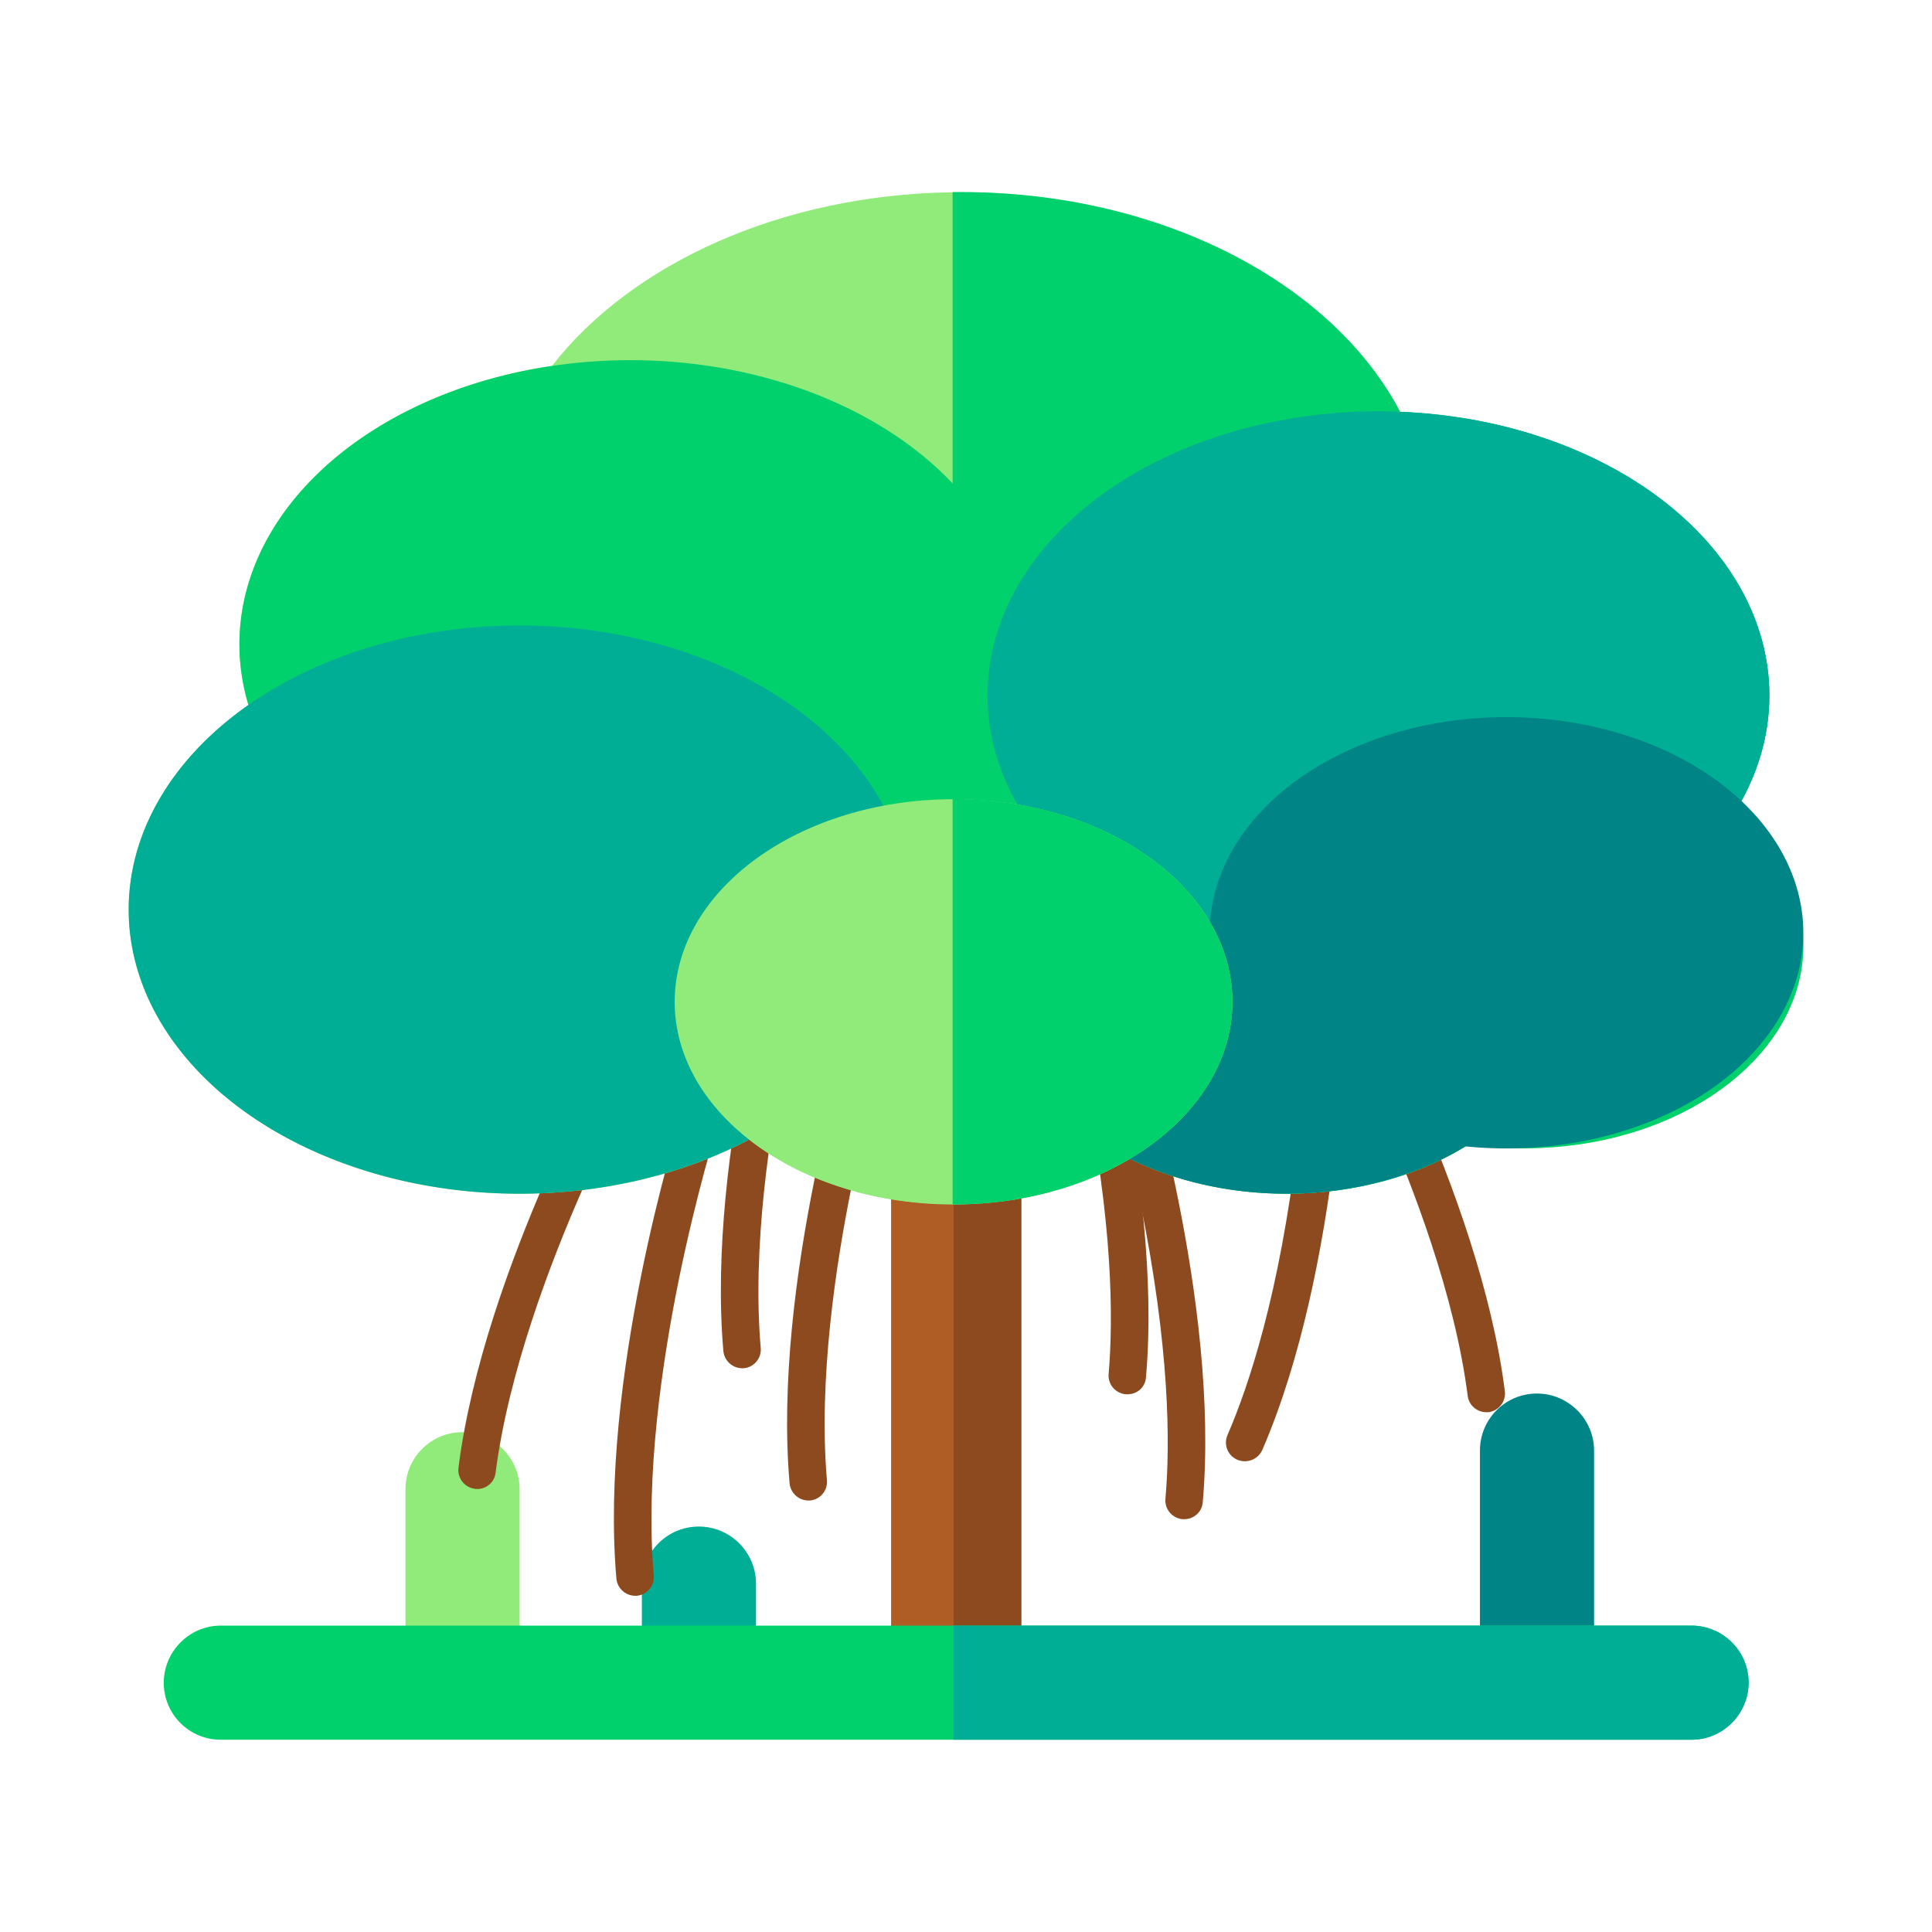 <svg t="1607389628022" class="icon" viewBox="0 0 1024 1024" version="1.1" xmlns="http://www.w3.org/2000/svg" p-id="2900" width="300" height="300"><path d="M245.2 912.5c-8.3 0-15.9-3.4-21.4-8.9s-8.9-13-8.9-21.4v-92.9c0-16.7 13.5-30.2 30.2-30.2 8.3 0 15.9 3.4 21.4 8.9s8.9 13 8.9 21.4v92.9c0.1 16.5-13.5 30.2-30.2 30.2z" fill="#90EB7A" p-id="2901"></path><path d="M370.5 912.5c-8.3 0-15.9-3.4-21.4-8.9s-8.9-13-8.9-21.4v-42.9c0-16.7 13.5-30.2 30.2-30.2 8.3 0 15.9 3.4 21.4 8.9s8.9 13 8.9 21.4v42.9c0.1 16.5-13.5 30.2-30.2 30.2z" fill="#00AD95" p-id="2902"></path><path d="M814.7 892c-8.3 0-15.9-3.4-21.4-8.9s-8.9-13-8.9-21.4v-92.9c0-16.7 13.5-30.2 30.2-30.2 8.3 0 15.9 3.4 21.4 8.9s8.9 13 8.9 21.4v92.9c0 16.5-13.5 30.2-30.2 30.2z" fill="#008486" p-id="2903"></path><path d="M541.3 342.9v545.4c0 6.2-5.1 11.3-11.3 11.3h-46.4c-6.2 0-11.3-5.1-11.3-11.3V342.9c0-6.2 5.1-11.3 11.3-11.3H530c6.2-0.1 11.3 4.9 11.3 11.3z" fill="#B05C25" p-id="2904"></path><path d="M541.3 342.9v545.4c0 6.2-5.1 11.3-11.3 11.3h-24.6v-568H530c6.2-0.1 11.3 4.9 11.3 11.3zM428.5 795.3c-5.1 0-9.5-3.9-10-9.1-9.2-105.8 32.4-239.2 34.2-244.8 1.7-5.3 7.3-8.2 12.5-6.5 5.3 1.7 8.2 7.3 6.5 12.5-0.1 0.3-10.7 34.2-20.1 80.3-8.6 42.3-17.9 103.8-13.3 156.8 0.5 5.5-3.6 10.4-9.1 10.8h-0.7zM393.4 725.2c-5.1 0-9.5-3.9-10-9.1-9.2-105.8 32.4-239.2 34.2-244.8 1.7-5.3 7.3-8.2 12.5-6.5 5.3 1.7 8.2 7.3 6.5 12.5-0.1 0.3-10.7 34.2-20.1 80.3-8.6 42.3-17.9 103.8-13.3 156.8 0.5 5.5-3.6 10.4-9.1 10.8h-0.7zM336.7 845.8c-5.1 0-9.5-3.9-10-9.1-9.2-105.8 32.4-239.2 34.2-244.8 1.7-5.3 7.3-8.2 12.5-6.5 5.3 1.7 8.2 7.3 6.5 12.5-0.1 0.3-10.7 34.2-20.1 80.3-8.6 42.3-17.9 103.8-13.3 156.8 0.5 5.5-3.6 10.4-9.1 10.8h-0.7zM253 789.2c-0.4 0-0.8 0-1.3-0.1-5.5-0.7-9.4-5.7-8.7-11.2 13.4-105.4 82.4-226.9 85.3-232 2.7-4.8 8.9-6.5 13.6-3.7 4.8 2.7 6.5 8.8 3.7 13.6-0.2 0.3-17.7 31.1-36.7 74.2-17.4 39.5-39.4 97.6-46.2 150.4-0.5 5.1-4.8 8.8-9.7 8.8zM627.7 805.2h-0.9c-5.5-0.5-9.6-5.3-9.1-10.8 2.6-29.3 2.3-80.3-13.3-157-9.4-46.1-20-79.7-20.1-80.1-1.7-5.3 1.3-10.9 6.5-12.5 5.3-1.7 10.9 1.3 12.5 6.5 1.8 5.6 43.4 139 34.2 244.8-0.3 5.2-4.7 9.1-9.8 9.1z" fill="#8E4A1F" p-id="2905"></path><path d="M597.6 739h-0.9c-5.5-0.5-9.6-5.3-9.1-10.8 2.5-29.3 2.3-80.2-13.3-156.8-9.4-46.1-20-79.9-20.1-80.3-1.7-5.3 1.3-10.9 6.5-12.5 5.3-1.7 10.9 1.3 12.5 6.5 1.8 5.6 43.4 139 34.2 244.8-0.3 5.3-4.6 9.1-9.8 9.1zM659.8 774.5c-1.3 0-2.7-0.3-4-0.8-5.1-2.2-7.4-8.1-5.2-13.1 11.7-27 27.5-75.5 36.9-153.2 5.6-46.7 6.2-81.9 6.2-82.3 0.1-5.5 4.5-9.9 10-9.9h0.2c5.5 0.1 9.9 4.6 9.9 10.1-0.1 5.9-2.6 145.6-44.7 243.1-1.7 3.9-5.4 6.1-9.3 6.1z" fill="#8E4A1F" p-id="2906"></path><path d="M787.8 748.5c-5 0-9.3-3.7-9.9-8.7-6.7-52.8-28.9-111.1-46.3-150.6-18.9-43-36.4-73.7-36.6-74-2.7-4.8-1.1-10.9 3.7-13.6 4.8-2.7 10.9-1.1 13.6 3.7 2.9 5.1 71.9 126.6 85.3 232 0.7 5.5-3.2 10.5-8.7 11.2h-1.1z" fill="#8E4A1F" p-id="2907"></path><path d="M955.8 501.2c0 59.3-66.2 107.4-147.8 107.4-10.1 0-19.9-0.7-29.4-2.1-25.9 16.3-59.7 26.2-96.7 26.2-30.8 0-59.4-6.9-83-18.5-25.6 15-58.1 24-93.5 24h-0.5c-42.6 0-80.9-13.2-107.8-34.2-34.2 18.1-76.2 28.7-121.7 28.7-114.5 0-207.2-67.4-207.2-150.6 0-42.6 24.3-81 63.5-108.4-3.1-10.4-4.8-21.2-4.8-32.3 0-72.8 71.1-133.6 165.7-147.5 42-54 121.3-90.8 212.4-92h4.5c106.3 0 197 48.4 232.7 116.5 109 4.3 195.6 69.9 195.6 150.3 0 22.1-6.6 43.2-18.4 62.1 22.7 18.8 36.4 43.4 36.4 70.4z" fill="#90EB7A" p-id="2908"></path><path d="M955.8 501.2c0 59.3-66.2 107.4-147.8 107.4-10.1 0-19.9-0.7-29.4-2.1-25.9 16.3-59.7 26.2-96.7 26.2-30.8 0-59.4-6.9-83-18.5-25.6 15-58.1 24-93.5 24h-0.5V101.8h4.5c106.3 0 197 48.4 232.7 116.5 109.1 4.3 195.7 69.9 195.7 150.3 0 22.1-6.6 43.2-18.4 62.1 22.7 18.9 36.4 43.5 36.4 70.5z" fill="#00D16C" p-id="2909"></path><path d="M126.9 341.5a207.2 150.6 0 1 0 414.4 0 207.2 150.6 0 1 0-414.4 0Z" fill="#00D16C" p-id="2910"></path><path d="M68.2 482.1a207.2 150.6 0 1 0 414.4 0 207.2 150.6 0 1 0-414.4 0Z" fill="#00AD95" p-id="2911"></path><path d="M534 525.3a147.8 107.4 0 1 0 295.6 0 147.8 107.4 0 1 0-295.6 0Z" fill="#008486" p-id="2912"></path><path d="M523.4 368.6a207.2 150.6 0 1 0 414.4 0 207.2 150.6 0 1 0-414.4 0Z" fill="#00AD95" p-id="2913"></path><path d="M641.2 494.4a157.3 114.3 0 1 0 314.6 0 157.3 114.3 0 1 0-314.6 0Z" fill="#008486" p-id="2914"></path><path d="M653.2 531c0 59.3-66.2 107.4-147.8 107.4h-0.5c-81.4-0.2-147.3-48.2-147.3-107.4s65.9-107.2 147.3-107.4h0.5c81.6-0.1 147.8 47.9 147.8 107.4z" fill="#90EB7A" p-id="2915"></path><path d="M653.2 531c0 59.3-66.2 107.4-147.8 107.4h-0.5V423.5h0.5c81.6 0 147.8 48 147.8 107.5z" fill="#00D16C" p-id="2916"></path><path d="M926.8 891.8c0 8.3-3.4 15.9-8.9 21.4s-13 8.9-21.4 8.9H117c-16.7 0-30.2-13.5-30.2-30.2 0-8.3 3.4-15.9 8.9-21.4s13-8.9 21.4-8.9h779.5c16.7 0.1 30.2 13.6 30.2 30.2z" fill="#00D16C" p-id="2917"></path><path d="M926.8 891.8c0 8.3-3.4 15.9-8.9 21.4s-13 8.9-21.4 8.9H505.4v-60.5h391.2c16.7 0.1 30.2 13.6 30.2 30.2z" fill="#00AD95" p-id="2918"></path></svg>